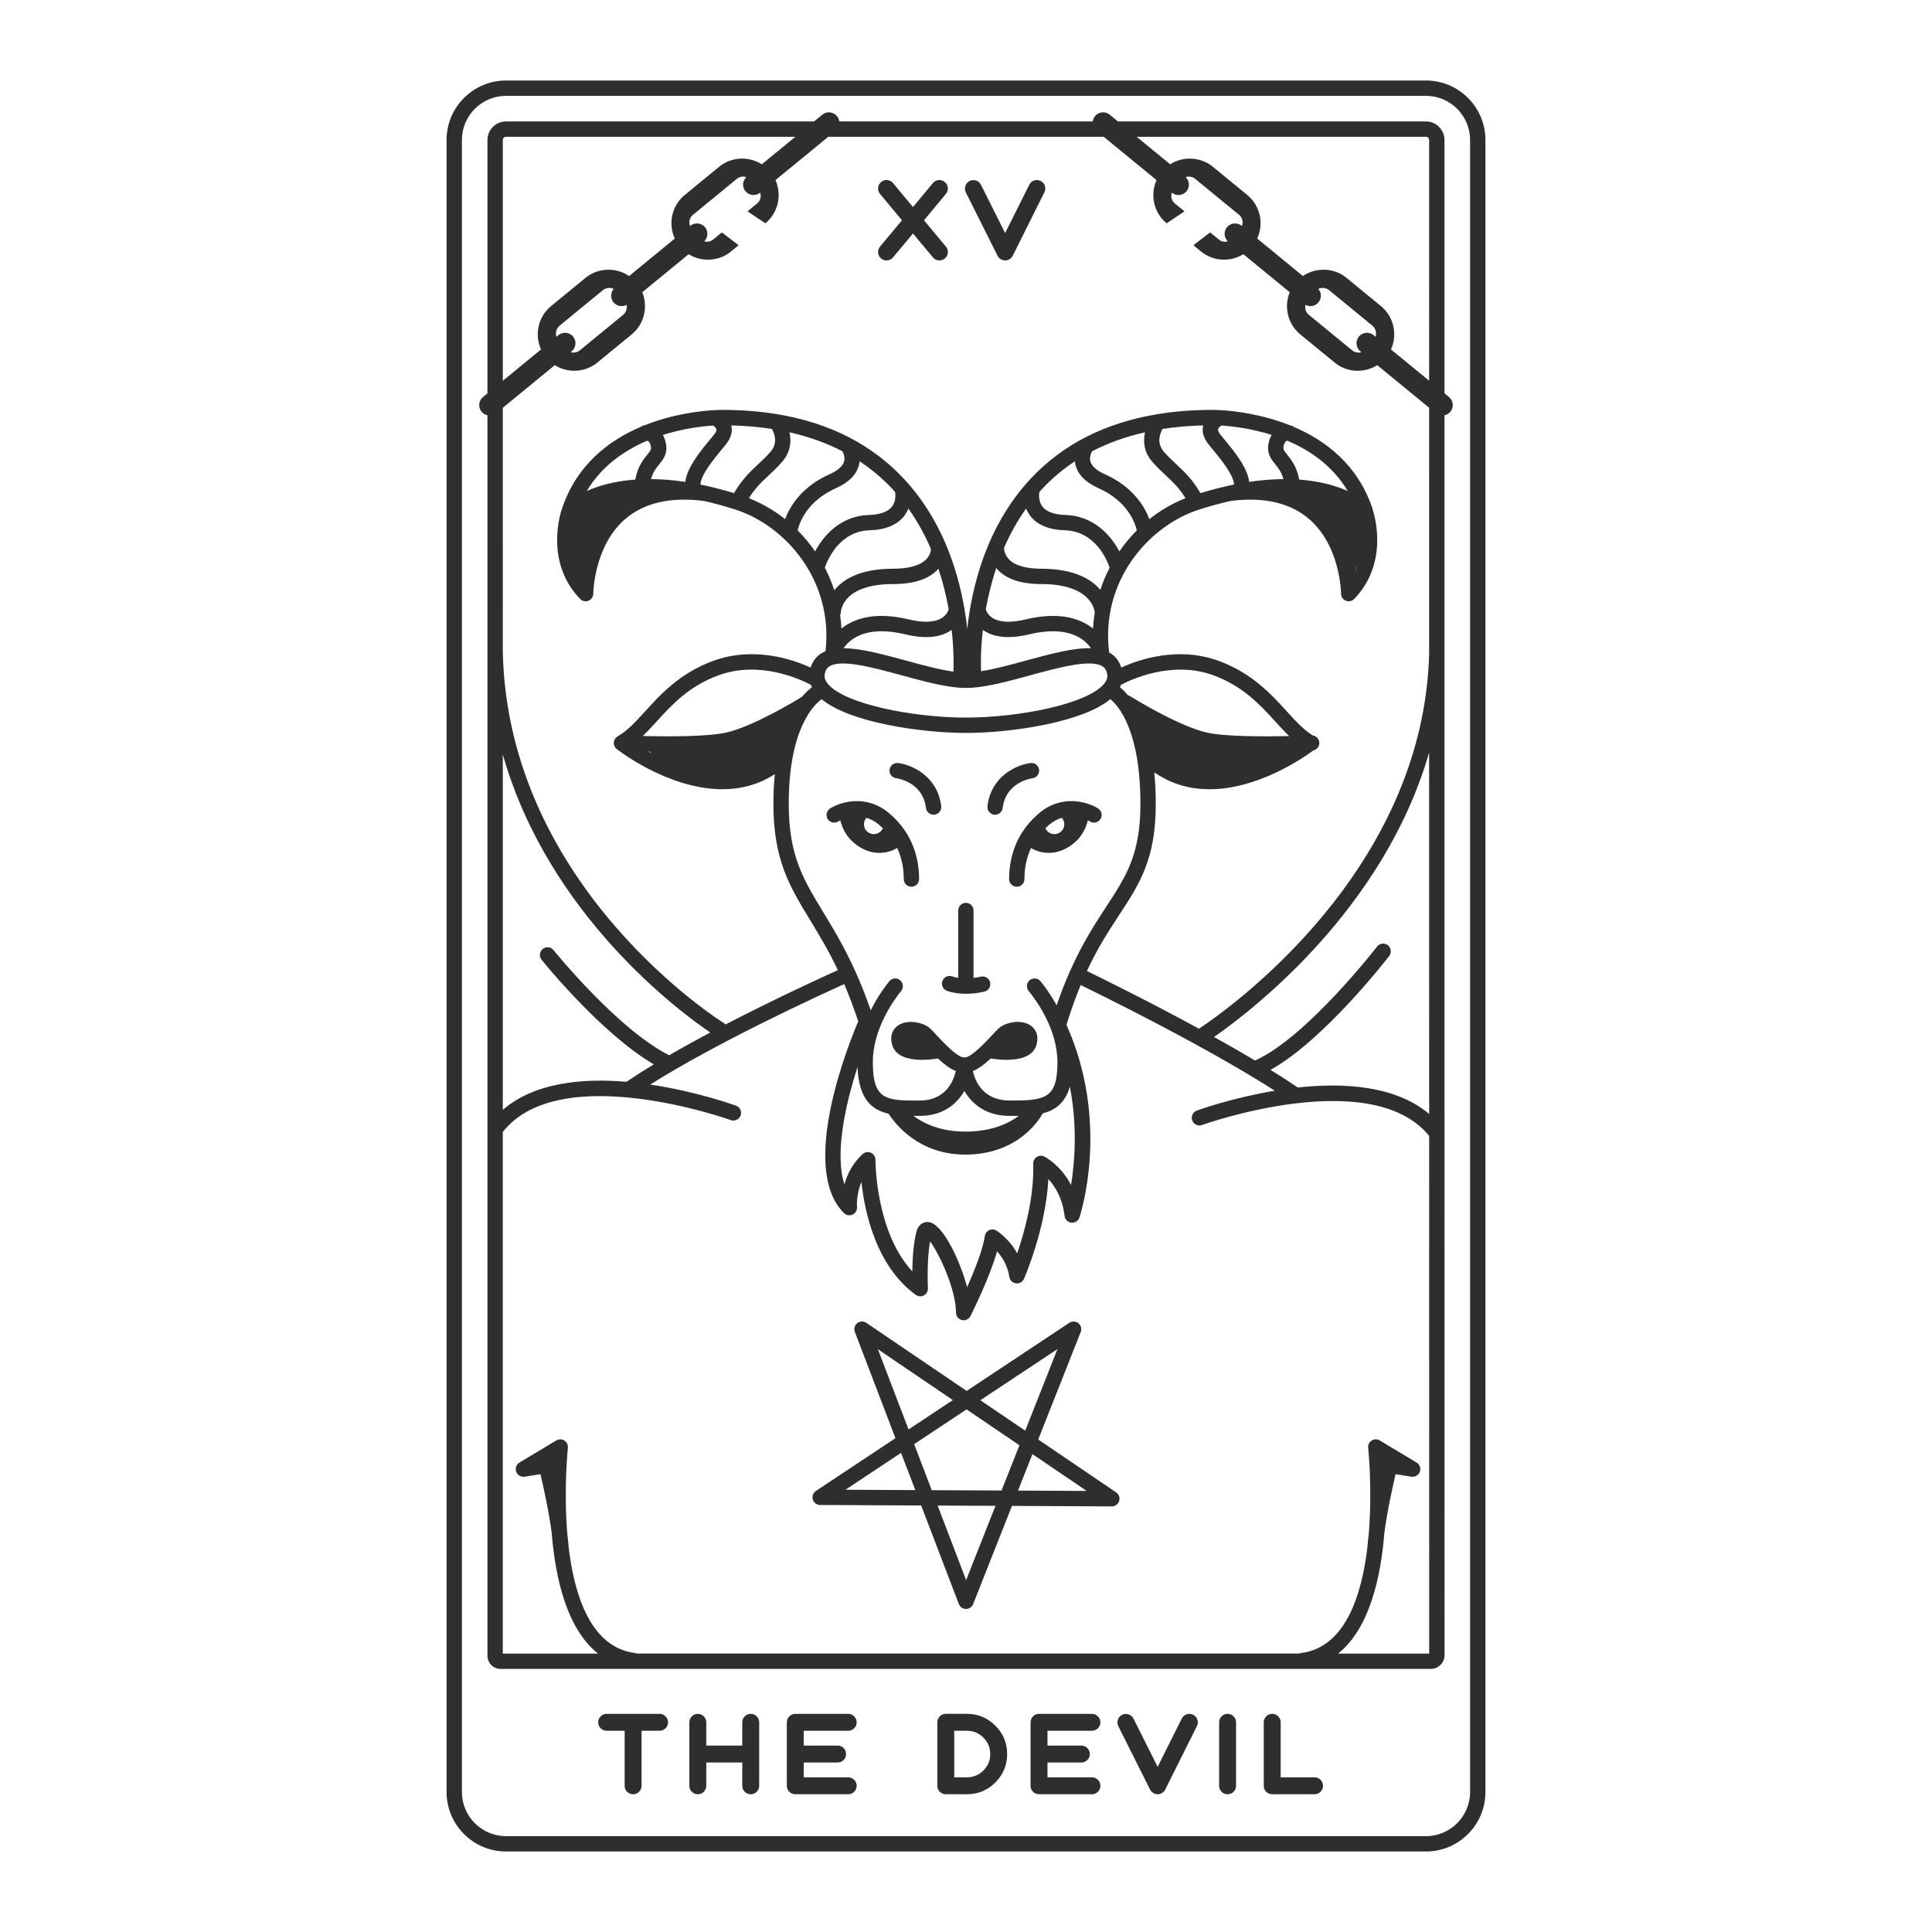 <?xml version="1.0" encoding="utf-8"?>
<!-- Generator: Adobe Illustrator 23.0.3, SVG Export Plug-In . SVG Version: 6.00 Build 0)  -->
<svg version="1.1" id="Capa_1" xmlns="http://www.w3.org/2000/svg" xmlns:xlink="http://www.w3.org/1999/xlink" x="0px" y="0px"
	 viewBox="0 0 1200 1200" enable-background="new 0 0 1200 1200" xml:space="preserve">
<path fill="#2E2E2E" d="M413.396,1066.066c1.024,1.024,1.536,2.255,1.536,3.701s-0.512,2.681-1.536,3.704
	c-1.046,1.024-2.29,1.533-3.736,1.533h-11.176v34.159c0,1.471-0.512,2.715-1.536,3.739c-1.021,1.021-2.256,1.533-3.701,1.533
	s-2.693-0.512-3.736-1.533c-1.024-1.024-1.536-2.268-1.536-3.739v-34.159h-11.141c-1.467,0-2.715-0.509-3.736-1.533
	c-1.024-1.024-1.536-2.259-1.536-3.704s0.512-2.677,1.536-3.701c1.021-1.046,2.268-1.567,3.736-1.567h32.825
	C411.107,1064.5,412.351,1065.021,413.396,1066.066z M466.27,1064.5c-1.446,0-2.681,0.521-3.704,1.567
	c-1.021,1.024-1.533,2.255-1.533,3.701v14.446h-22.351v-14.446c0-1.446-0.512-2.677-1.536-3.701
	c-1.021-1.046-2.256-1.567-3.701-1.567c-1.468,0-2.715,0.521-3.736,1.567c-1.024,1.024-1.536,2.255-1.536,3.701v39.397
	c0,1.471,0.512,2.715,1.536,3.739c1.021,1.021,2.268,1.533,3.736,1.533c1.446,0,2.681-0.512,3.701-1.533
	c1.024-1.024,1.536-2.268,1.536-3.739v-14.443h22.351v14.443c0,1.471,0.512,2.715,1.533,3.739c1.024,1.021,2.259,1.533,3.704,1.533
	s2.69-0.512,3.736-1.533c1.024-1.024,1.536-2.268,1.536-3.739v-39.397c0-1.446-0.512-2.677-1.536-3.701
	C468.96,1065.021,467.716,1064.5,466.27,1064.5z M526.817,1075.005c1.446,0,2.69-0.509,3.735-1.533
	c1.024-1.024,1.536-2.259,1.536-3.704s-0.512-2.677-1.536-3.701c-1.046-1.046-2.29-1.567-3.735-1.567h-32.825
	c-1.468,0-2.715,0.521-3.736,1.567c-1.024,1.024-1.536,2.255-1.536,3.701v39.397c0,1.471,0.512,2.715,1.536,3.739
	c1.021,1.021,2.268,1.533,3.736,1.533h32.825c1.446,0,2.69-0.512,3.735-1.533c1.024-1.024,1.536-2.268,1.536-3.739
	c0-1.443-0.512-2.678-1.536-3.701c-1.046-1.024-2.29-1.536-3.735-1.536h-27.588v-9.205h21.017c1.446,0,2.69-0.512,3.736-1.536
	c1.024-1.021,1.536-2.256,1.536-3.701c0-1.468-0.512-2.715-1.536-3.735c-1.046-1.024-2.29-1.536-3.736-1.536h-21.017v-9.208H526.817
	z M618.219,1071.837c4.893,4.871,7.338,10.754,7.338,17.647c0,6.872-2.445,12.755-7.338,17.647
	c-4.871,4.868-10.754,7.303-17.647,7.303H587.46c-1.468,0-2.712-0.512-3.735-1.533c-1.024-1.024-1.533-2.268-1.533-3.739v-39.397
	c0-1.446,0.509-2.677,1.533-3.701c1.024-1.046,2.268-1.567,3.735-1.567h13.112C607.466,1064.5,613.348,1066.944,618.219,1071.837z
	 M615.048,1089.485c0-3.981-1.412-7.384-4.235-10.208c-2.826-2.848-6.239-4.272-10.242-4.272h-7.874v28.922h7.874
	c4.002,0,7.415-1.412,10.242-4.235C613.637,1096.869,615.048,1093.465,615.048,1089.485z M678.198,1075.005
	c1.446,0,2.69-0.509,3.736-1.533c1.024-1.024,1.536-2.259,1.536-3.704s-0.512-2.677-1.536-3.701
	c-1.046-1.046-2.29-1.567-3.736-1.567h-32.825c-1.468,0-2.715,0.521-3.735,1.567c-1.024,1.024-1.536,2.255-1.536,3.701v39.397
	c0,1.471,0.512,2.715,1.536,3.739c1.021,1.021,2.268,1.533,3.735,1.533h32.825c1.446,0,2.69-0.512,3.736-1.533
	c1.024-1.024,1.536-2.268,1.536-3.739c0-1.443-0.512-2.678-1.536-3.701c-1.046-1.024-2.29-1.536-3.736-1.536H650.61v-9.205h21.017
	c1.446,0,2.69-0.512,3.735-1.536c1.024-1.021,1.536-2.256,1.536-3.701c0-1.468-0.512-2.715-1.536-3.735
	c-1.046-1.024-2.29-1.536-3.735-1.536H650.61v-9.208H678.198z M741.078,1065.064c-1.291-0.645-2.625-0.745-4.002-0.298
	c-1.381,0.465-2.392,1.343-3.037,2.634l-15.01,30.024l-15.013-29.958c-0.645-1.309-1.657-2.19-3.034-2.634
	c-1.381-0.469-2.724-0.379-4.036,0.267c-1.291,0.645-2.156,1.657-2.603,3.034c-0.465,1.381-0.378,2.727,0.267,4.036l19.717,39.365
	c0.444,0.89,1.089,1.589,1.933,2.1c0.847,0.534,1.768,0.8,2.771,0.8c0.999,0,1.924-0.267,2.767-0.8
	c0.847-0.512,1.489-1.21,1.936-2.1l19.683-39.431c0.667-1.291,0.766-2.625,0.298-4.002
	C743.247,1066.721,742.369,1065.71,741.078,1065.064z M762.495,1064.5c-1.468,0-2.715,0.521-3.736,1.567
	c-1.024,1.024-1.536,2.255-1.536,3.701v39.397c0,1.471,0.512,2.715,1.536,3.739c1.021,1.021,2.268,1.533,3.736,1.533
	c1.446,0,2.681-0.512,3.701-1.533c1.024-1.024,1.536-2.268,1.536-3.739v-39.397c0-1.446-0.512-2.677-1.536-3.701
	C765.176,1065.021,763.941,1064.5,762.495,1064.5z M816.468,1103.927h-21.017v-34.159c0-1.446-0.512-2.677-1.533-3.701
	c-1.024-1.046-2.259-1.567-3.705-1.567c-1.467,0-2.712,0.521-3.735,1.567c-1.024,1.024-1.533,2.255-1.533,3.701v39.397
	c0,1.471,0.509,2.715,1.533,3.739c1.024,1.021,2.268,1.533,3.735,1.533h26.254c1.446,0,2.69-0.512,3.736-1.533
	c1.024-1.024,1.536-2.268,1.536-3.739c0-1.443-0.512-2.678-1.536-3.701C819.158,1104.439,817.913,1103.927,816.468,1103.927z
	 M922.628,86.981V600v513.019c0,9.878-3.847,19.165-10.832,26.149c-6.985,6.985-16.271,10.832-26.149,10.832H600H314.352
	c-9.877,0-19.164-3.846-26.149-10.832c-6.985-6.985-10.831-16.271-10.831-26.149V600V86.981c0-9.878,3.846-19.164,10.831-26.149
	C295.188,53.847,304.475,50,314.352,50H600h285.647c9.878,0,19.165,3.847,26.148,10.831
	C918.781,67.816,922.628,77.103,922.628,86.981z M913.097,86.981c0-7.58-3.072-14.442-8.04-19.41
	c-4.967-4.968-11.829-8.04-19.41-8.04H600H314.352c-7.58,0-14.442,3.072-19.41,8.04c-4.967,4.967-8.04,11.83-8.04,19.41V600v513.019
	c0,7.58,3.072,14.443,8.04,19.41c4.968,4.968,11.83,8.04,19.41,8.04H600h285.647c7.58,0,14.443-3.072,19.41-8.04
	c4.968-4.967,8.04-11.83,8.04-19.41V600V86.981z M545.414,156.989c0.133,1.446,0.757,2.625,1.871,3.537
	c0.956,0.822,2.079,1.235,3.366,1.235c1.623,0,2.969-0.636,4.036-1.902l12.376-14.846l12.376,14.846
	c1.067,1.266,2.414,1.902,4.036,1.902c1.269,0,2.392-0.413,3.369-1.235c1.114-0.912,1.734-2.091,1.871-3.537
	c0.13-1.446-0.27-2.724-1.204-3.835l-13.608-16.347l13.608-16.344c0.934-1.114,1.334-2.392,1.204-3.838
	c-0.136-1.446-0.757-2.634-1.871-3.568s-2.392-1.334-3.838-1.201c-1.446,0.133-2.631,0.757-3.568,1.868l-12.376,14.877
	l-12.376-14.877c-0.934-1.111-2.122-1.734-3.568-1.868c-1.446-0.133-2.724,0.267-3.835,1.201c-1.114,0.934-1.737,2.122-1.871,3.568
	c-0.133,1.446,0.267,2.724,1.201,3.838l13.611,16.344l-13.611,16.347C545.681,154.265,545.281,155.544,545.414,156.989z
	 M619.603,158.857c0.444,0.89,1.089,1.592,1.933,2.104c0.847,0.534,1.768,0.8,2.771,0.8c1.002,0,1.924-0.267,2.771-0.8
	c0.844-0.512,1.489-1.213,1.933-2.104l19.683-39.431c0.667-1.288,0.766-2.622,0.301-4.002c-0.469-1.378-1.347-2.389-2.637-3.034
	c-1.291-0.645-2.625-0.745-4.002-0.301c-1.378,0.468-2.389,1.347-3.034,2.634l-15.013,30.024l-15.013-29.955
	c-0.645-1.312-1.657-2.19-3.034-2.634c-1.378-0.468-2.724-0.379-4.033,0.267c-1.291,0.645-2.159,1.657-2.606,3.034
	c-0.465,1.381-0.378,2.724,0.267,4.036L619.603,158.857z M557.831,473.924c-2.6-0.295-4.992,1.542-5.309,4.154
	s1.542,4.989,4.154,5.309c0.673,0.081,16.475,2.19,18.457,18.457c0.295,2.417,2.352,4.188,4.725,4.188
	c0.192,0,0.388-0.012,0.583-0.034c2.612-0.32,4.471-2.696,4.154-5.309C582.294,481.82,566.08,474.932,557.831,473.924z
	 M609.268,606.621c-1.635,0.378-3.139,0.613-4.576,0.787v-41.865c0-2.631-2.135-4.766-4.766-4.766s-4.766,2.135-4.766,4.766v41.812
	c-2.179-0.338-3.454-0.788-3.537-0.82c-2.417-0.987-5.181,0.149-6.202,2.553c-1.024,2.426,0.112,5.222,2.535,6.245
	c0.261,0.109,4.666,1.92,12.069,1.92c3.252,0,7.08-0.351,11.39-1.343c2.563-0.593,4.161-3.152,3.571-5.718
	C614.397,607.633,611.853,606.047,609.268,606.621z M641.256,483.384c2.603-0.329,4.452-2.699,4.136-5.305
	c-0.32-2.612-2.718-4.452-5.309-4.154c-8.25,1.008-24.464,7.896-26.766,26.766c-0.316,2.612,1.542,4.989,4.154,5.309
	c0.195,0.022,0.391,0.034,0.583,0.034c2.373,0,4.43-1.772,4.725-4.188C624.738,485.77,640.539,483.48,641.256,483.384z
	 M899.995,246.588c2.758,2.263,3.165,6.371,0.902,9.13c-0.976,1.189-2.3,1.913-3.705,2.202v146.618
	c0.007,0.123,0.032,0.241,0.029,0.366c-0.006,0.283-0.023,0.562-0.029,0.844V600l0.04,428.177c0,4.501-3.911,8.411-8.411,8.411
	H310.902c-4.449,0-8.051-3.568-8.134-7.997V600V404.948c-0.001-0.03-0.002-0.06-0.003-0.091c0-0.013,0.003-0.025,0.003-0.038
	V257.912c-1.391-0.295-2.699-1.016-3.665-2.194c-2.263-2.759-1.857-6.867,0.902-9.13l2.763-2.266V86.981
	c0-3.089,1.203-5.993,3.388-8.178c2.183-2.184,5.087-3.387,8.177-3.387h191.309l5.104-4.186c2.759-2.263,6.867-1.857,9.13,0.902
	c0.797,0.973,1.246,2.115,1.394,3.283h78.711h78.75c0.149-1.168,0.597-2.311,1.395-3.283c2.263-2.759,6.371-3.165,9.129-0.902
	l5.105,4.186h191.268c3.089,0,5.993,1.203,8.178,3.387c2.184,2.184,3.387,5.088,3.387,8.177v157.308L899.995,246.588z
	 M862.873,593.755c-1.724,2.239-40.54,52.311-73.742,70.758c6.017,3.718,11.717,7.388,16.963,10.954
	c28.615-3.112,60.674-1.204,81.575,16.433l-0.009-91.899V467.392c-28.09,97.367-109.663,160.044-133.589,176.697
	c8.631,4.793,17.246,9.717,25.499,14.632c0.08-0.042,0.148-0.097,0.231-0.134c32.078-14.585,75.089-70.087,75.52-70.646
	c1.607-2.085,4.601-2.473,6.683-0.869C864.089,588.679,864.477,591.67,862.873,593.755z M705.98,84.947l20.844,17.095
	c8.043-5.095,18.813-4.768,26.551,1.579l21.328,17.491c8.13,6.667,10.388,17.911,6.169,27.057l28.381,23.276
	c8.101-5.502,19.217-5.32,27.151,1.185l21.327,17.491c8.088,6.633,10.366,17.796,6.235,26.917l23.696,19.434V86.981
	c0-0.559-0.2-1.042-0.596-1.438c-0.396-0.395-0.879-0.596-1.438-0.596H705.98z M844.023,209.074
	c2.263-2.759,6.371-3.165,9.129-0.902l1.21,0.992c0.799-2.423,0.103-5.202-1.98-6.911l-26.829-22.003
	c-1.949-1.599-4.579-1.817-6.729-0.81c2.021,2.34,2.148,5.879,0.123,8.347c-2,2.439-5.439,3.031-8.116,1.575
	c-0.464,2.243,0.271,4.665,2.156,6.211l26.829,22.003c1.669,1.369,3.842,1.734,5.782,1.18l-0.672-0.551
	C842.166,215.941,841.761,211.833,844.023,209.074z M312.299,236.505l23.736-19.467c-4.131-9.121-1.854-20.284,6.234-26.917
	l21.328-17.491c7.932-6.506,19.05-6.687,27.151-1.185l28.38-23.276c-4.22-9.147-1.961-20.39,6.169-27.058l21.328-17.491
	c7.739-6.347,18.508-6.674,26.551-1.579l20.845-17.095H314.333c-0.558,0-1.042,0.2-1.436,0.594
	c-0.397,0.397-0.597,0.881-0.597,1.439V236.505z M355.074,218.204l-0.672,0.551c1.939,0.554,4.112,0.188,5.781-1.18l26.829-22.003
	c1.886-1.546,2.62-3.968,2.156-6.211c-2.677,1.456-6.116,0.864-8.116-1.575c-2.024-2.468-1.898-6.006,0.123-8.347
	c-2.149-1.007-4.78-0.788-6.729,0.81l-26.829,22.003c-2.083,1.709-2.78,4.487-1.98,6.911l1.209-0.992
	c2.759-2.263,6.867-1.857,9.13,0.902C358.239,211.833,357.833,215.941,355.074,218.204z M312.299,404.755
	c3.041,146.617,135.974,229.879,137.314,230.704c0.395,0.242,0.723,0.545,1.019,0.872c30.353-15.752,59.076-28.929,69.799-33.765
	c-5.892-12.356-11.79-22.081-17.295-31.134c-12.717-20.908-22.76-37.423-22.76-72.085c0-6.751,0.327-12.878,0.884-18.499
	c-10.476,6.778-21.65,9.362-32.571,9.362c-33.843,0.003-65.232-24.644-65.675-25.001c-0.061-0.049-0.104-0.114-0.162-0.166
	c-0.192-0.17-0.372-0.351-0.533-0.546c-0.079-0.096-0.153-0.197-0.224-0.299c-0.139-0.2-0.26-0.41-0.366-0.628
	c-0.049-0.1-0.103-0.197-0.146-0.301c-0.116-0.286-0.202-0.583-0.261-0.887c-0.009-0.046-0.028-0.089-0.036-0.136
	c-0.051-0.319-0.072-0.648-0.057-0.984c0.002-0.029,0.011-0.056,0.012-0.085c0.002-0.028-0.005-0.055-0.003-0.083
	c0.008-0.093,0.043-0.179,0.057-0.271c0.033-0.238,0.078-0.473,0.146-0.701c0.044-0.145,0.099-0.286,0.157-0.424
	c0.069-0.169,0.15-0.331,0.237-0.491c0.094-0.167,0.188-0.334,0.301-0.488c0.056-0.078,0.123-0.146,0.184-0.221
	c0.299-0.359,0.661-0.654,1.049-0.915c0.109-0.076,0.178-0.193,0.296-0.259c5.972-3.338,11.113-8.988,17.07-15.531
	c9.646-10.598,21.65-23.787,42.301-31.327c25.167-9.191,49.343-0.912,60.479,4.175c1.139-3.733,3.262-6.696,6.444-8.745
	c0.861-0.553,1.799-1.003,2.773-1.406c5.046-43.872-24.755-77.967-55.954-87.985c-7.03-2.256-13.622-4.02-19.818-5.391
	c-20.79-2.59-37.26,1.285-48.948,11.552c-19.196,16.853-19.506,45.751-19.506,46.039c-0.006,1.942-1.188,3.692-2.991,4.415
	c-0.577,0.23-1.179,0.341-1.778,0.341c-1.272,0-2.516-0.509-3.431-1.461c-22.219-23.11-12.067-53.733-11.287-55.965
	c0-0.001,0-0.002,0-0.002c0.002-0.007,0.005-0.013,0.007-0.019c0.009-0.027,0.024-0.069,0.03-0.086
	c0.002-0.007,0.007-0.012,0.009-0.019c9.091-27.221,29.145-42.361,48.894-50.779c0.668-0.503,1.461-0.855,2.342-0.959
	c0.009-0.001,0.022,0,0.031-0.001c17.591-7.04,34.565-8.919,42.926-9.405c0.309-0.018,0.576-0.03,0.861-0.044
	c2.75-0.139,4.409-0.128,4.527-0.128c12.063,0,23.482,0.898,34.238,2.687c0.018,0.003,0.035,0.007,0.052,0.01
	c32.195,5.363,58.453,18.712,78.29,39.883c27.981,29.862,36.859,68.294,39.544,93.547c2.685-25.252,11.563-63.685,39.544-93.547
	c19.791-21.122,45.976-34.453,78.107-39.841c0.097-0.016,0.189-0.038,0.286-0.054c10.767-1.787,22.2-2.685,34.284-2.685
	c0.09,0.001,1.713-0.01,4.426,0.128c0.296,0.015,0.574,0.028,0.895,0.047c8.317,0.487,25.281,2.364,42.873,9.402
	c0.017,0.002,0.037-0.001,0.054,0.001c0.886,0.104,1.675,0.458,2.334,0.964c19.78,8.43,39.879,23.599,48.949,50.899
	c0.047,0.143,0.032,0.29,0.065,0.435c1.447,4.417,9.827,33.419-11.433,55.533c-0.915,0.956-2.163,1.464-3.435,1.464
	c-0.599,0-1.204-0.112-1.781-0.344c-1.803-0.726-2.985-2.476-2.985-4.421c0-0.282-0.31-29.18-19.506-46.033
	c-11.662-10.245-28.099-14.121-48.815-11.564c-6.212,1.372-12.821,3.14-19.87,5.403c-31.395,10.08-61.372,44.537-55.859,88.802
	c0.361,0.196,0.74,0.369,1.083,0.59c3.182,2.049,5.305,5.012,6.444,8.745c11.134-5.086,35.307-13.36,60.479-4.175
	c20.651,7.539,32.655,20.728,42.301,31.327c5.665,6.222,10.6,11.611,16.206,14.999c2.152,0.365,3.93,2.17,4.036,4.47
	c0.111,2.35-1.507,4.371-3.729,4.863c-6.061,4.486-34.279,24.084-64.465,24.084c-11.532,0.003-23.348-2.863-34.323-10.524
	c0.587,5.929,0.93,12.443,0.93,19.661c0,34.243-10.015,49.536-22.695,68.899c-6.387,9.754-13.285,20.32-20.084,34.863
	c10.508,5.115,39.234,19.281,69.623,35.83c18.206-12.056,139.717-97.611,142.956-233.384V253.252l-32.226-26.43
	c-8.034,5.041-18.755,4.697-26.467-1.628l-21.328-17.491c-7.873-6.456-10.259-17.21-6.571-26.19l-28.799-23.619
	c-8.019,4.951-18.661,4.58-26.329-1.709l-4.712-3.864l10.415-7.976l5.428,4.451c1.595,1.308,3.678,1.648,5.526,1.095
	c-2.387-2.318-2.669-6.131-0.523-8.748v0c2.263-2.759,6.371-3.165,9.13-0.902l0.147,0.121c0.963-2.367,0.358-5.188-1.716-6.888
	l-27.391-22.464c-1.67-1.37-3.87-1.66-5.78-0.992c2.398,2.317,2.684,6.138,0.534,8.759c-2.263,2.759-6.371,3.165-9.13,0.902
	l-0.001-0.001c-0.829,2.317-0.194,5.01,1.811,6.654l6.026,4.942l-11.093,7.419c-8.063-6.612-10.353-17.726-6.274-26.831
	L685.52,84.947h-85.54h-85.5l-32.818,26.914c4.078,9.105,1.789,20.219-6.274,26.831l-11.094-7.419l6.027-4.942
	c2.004-1.644,2.64-4.337,1.81-6.654l-0.001,0.001c-2.759,2.263-6.867,1.857-9.129-0.902c-2.15-2.621-1.864-6.442,0.534-8.759
	c-1.91-0.668-4.109-0.377-5.779,0.992l-27.391,22.464c-2.073,1.7-2.679,4.521-1.716,6.888l0.147-0.121
	c2.759-2.262,6.868-1.857,9.129,0.902v0c2.147,2.617,1.865,6.43-0.523,8.748c1.848,0.554,3.932,0.213,5.527-1.095l5.428-4.451
	l10.414,7.976l-4.711,3.864c-7.669,6.289-18.31,6.66-26.329,1.709l-28.8,23.619c3.688,8.98,1.302,19.734-6.57,26.19l-21.328,17.491
	c-7.712,6.325-18.433,6.669-26.467,1.628l-32.267,26.463V404.755z M641.749,722.797c-0.059-1.682,0.773-3.267,2.19-4.176
	c1.412-0.906,3.205-1.002,4.707-0.248c0.555,0.279,10.145,5.228,16.617,17.654c2.328-14.337,4.004-36.393-0.742-61.126
	c-2.896,10.151-9.07,14.64-16.824,16.623c-2.61,4.7-16.014,25.612-48.169,25.612c-28.999,0-43.624-19.176-47.593-25.367
	c-10.7-2.442-18.587-9.368-19.296-29.015c-7.649,23.647-14.272,53.992-8.163,72.886c1.694-6.059,4.983-12.987,11.296-18.799
	c1.396-1.281,3.425-1.62,5.16-0.847c1.737,0.769,2.848,2.498,2.833,4.399c-0.003,0.484-0.096,44.506,22.9,69.277
	c0.084-7.564,0.633-17.514,2.628-24.827c1.325-4.856,4.911-6.168,7.614-5.796c8.461,1.132,18.997,22.683,23.8,40.417
	c4.449-10.006,9.782-23.269,10.992-31.755c0.23-1.595,1.247-2.966,2.705-3.646c1.467-0.679,3.168-0.577,4.533,0.273
	c0.428,0.267,7.732,4.911,12.873,14.12C636.313,765.24,642.453,743.187,641.749,722.797z M599.529,702.857
	c16.563,0,27.104-5.149,33.239-9.782c-1.852,0.027-3.728,0.028-5.613,0.028c-14.731,0-23.421-7.385-28.164-15.507
	c-4.678,8.122-13.25,15.504-27.782,15.504c-1.308,0-2.61-0.001-3.903-0.01C573.786,697.819,584.241,702.857,599.529,702.857z
	 M639.602,608.799c2.038-1.666,5.045-1.35,6.702,0.695c2.491,3.067,6.344,8.268,10.01,14.923c2.643-7.72,5.364-14.61,8.11-20.823
	c0.036-0.091,0.056-0.185,0.099-0.274c0.025-0.051,0.06-0.092,0.086-0.142c7.778-17.507,15.732-29.69,22.584-40.155
	c12.271-18.74,21.138-32.276,21.138-63.677c0-45.803-13.72-61.059-18.698-65.086c-17.245,14.436-61.588,20.976-89.663,20.976
	c-28.068,0-72.393-6.538-89.647-20.966c-5.367,3.938-20.417,19.081-20.417,65.075c0,31.991,8.963,46.731,21.371,67.13
	c6.004,9.874,12.882,21.214,19.743,36.319c0.04,0.078,0.093,0.145,0.129,0.227c0.029,0.065,0.039,0.133,0.064,0.199
	c3.243,7.174,6.48,15.186,9.617,24.316c4.044-8.148,8.634-14.489,11.453-18.015c1.638-2.054,4.641-2.392,6.698-0.748
	c2.057,1.644,2.392,4.641,0.748,6.698c-5.296,6.624-17.61,24.206-17.61,44.327c0,23.769,8.517,23.769,29.09,23.769
	c16.333,0,21.11-12.373,22.47-18.322c-3.63-1.431-7.341-4.248-11.114-7.793c-6.103,0.996-25.227,3.143-28.432-8.538
	c-2.069-7.53,2.19-11.095,4.117-12.277c5.749-3.525,15.153-1.756,19.413,2.122c1.086,0.987,2.435,2.442,4.145,4.285
	c3.475,3.748,12.711,13.707,16.735,13.707c0.141,0,0.275,0.029,0.413,0.042c0.138-0.012,0.271-0.042,0.413-0.042
	c4.024,0,13.263-9.959,16.742-13.71c1.706-1.84,3.056-3.295,4.142-4.282c4.254-3.878,13.661-5.647,19.41-2.122
	c1.93,1.182,6.19,4.747,4.12,12.277c-3.214,11.675-22.339,9.534-28.432,8.538c-3.774,3.544-7.485,6.36-11.115,7.792
	c1.381,6.061,6.23,18.326,22.92,18.326c22.019,0,29.636-1.151,29.636-23.772c0-20.102-12.506-37.675-17.883-44.299
	C637.247,613.459,637.557,610.456,639.602,608.799z M450.934,455.039c16.586-3.685,42.843-19.563,47.211-22.251
	c2.284-2.701,4.423-4.61,6.167-5.925c-0.239-0.494-0.451-0.992-0.64-1.495c-5.823-3.105-31.497-15.394-57.367-5.946
	c-18.448,6.736-29.115,18.451-38.522,28.789c-2.854,3.134-5.644,6.158-8.52,8.942C414.576,457.512,439.34,457.617,450.934,455.039z
	 M403.623,466.786c-0.289-0.005-0.565-0.011-0.85-0.016c0.641,0.363,1.302,0.729,1.978,1.098
	C404.271,467.425,403.896,467.062,403.623,466.786z M409.397,288.452c-1.91,2.352-3.863,4.772-5.01,9.126
	c6.437,0.048,13.502,0.564,21.26,1.72c1.118-8.986,8.964-18.525,15.507-26.468l2.308-2.814c1.151-1.421,1.697-2.684,1.502-3.466
	c-0.223-0.881-1.267-1.712-2.067-2.223c-6.635,0.427-18.37,1.755-31.206,5.836c0.929,1.567,1.653,3.469,2.027,5.794
	C414.681,281.933,411.873,285.396,409.397,288.452z M435.051,300.959c1.071,0.216,2.183,0.474,3.278,0.714
	c0.042,0.005,0.081,0.006,0.123,0.011c0.332,0.042,0.651,0.119,0.955,0.224c5.235,1.176,10.739,2.635,16.508,4.389
	c4.997-8.6,9.97-13.263,14.798-17.768c2.566-2.398,5.222-4.877,7.961-8.02c4.68-5.373,2.322-11.347,0.78-14.088
	c-8.019-1.248-16.442-1.972-25.246-2.192c0.669,2.672,0.634,6.881-3.343,11.787l-2.355,2.873
	C443.159,285.388,435.349,294.887,435.051,300.959z M465.17,309.422c8.189,3.249,15.738,7.662,22.477,13.026
	c3.027-8.046,10.318-20.203,27.796-27.984c3.462-1.542,7.803-4.161,8.821-7.877c0.701-2.572-0.338-5.054-0.994-6.275
	c-9.981-5.184-20.972-9.124-32.936-11.818c1.268,5.54,0.786,12.238-4.474,18.276c-3.062,3.515-5.898,6.165-8.644,8.724
	C472.908,299.518,469.076,303.142,465.17,309.422z M495.419,329.419c4.01,4.02,7.65,8.397,10.864,13.077
	c5.436-10.331,16.165-22.099,33.478-22.643c7.018-0.22,11.836-1.989,14.322-5.259c2.622-3.447,2.058-7.961,1.883-9.002
	c-0.583-0.651-1.144-1.314-1.746-1.956c-6.101-6.502-12.879-12.204-20.313-17.111c-0.084,0.789-0.19,1.588-0.406,2.414
	c-1.561,5.948-6.329,10.735-14.179,14.232C501.422,311.14,496.634,324.305,495.419,329.419z M512.319,352.586
	c2.332,4.51,4.296,9.217,5.879,14.069c5.322-6.714,15.84-13.418,36.636-13.418c9.966,0,17.154-2.141,20.787-6.19
	c2.12-2.356,2.546-4.837,2.624-5.986c-3.66-8.548-8.266-17.09-14.052-25.204c-0.595,1.513-1.408,3.04-2.522,4.504
	c-4.309,5.668-11.582,8.703-21.613,9.016C521.588,329.961,514.142,347.36,512.319,352.586z M592.188,416.598
	c0.017-0.261,0.579-10.446-1.097-25.394c-0.115,0.082-0.2,0.173-0.318,0.254c-6.726,4.62-16.32,5.479-28.503,2.541
	c-24.536-5.891-34.62,3.192-38.321,8.637c10.795,0.049,24.464,3.759,38.668,7.639c10.263,2.803,20.78,5.666,29.591,6.877
	C592.199,416.967,592.176,416.786,592.188,416.598z M589.246,378.513c-1.405-7.873-3.442-16.459-6.384-25.288
	c-0.055,0.064-0.091,0.128-0.148,0.192c-5.572,6.205-14.951,9.351-27.88,9.351c-32.078,0-32.552,17.244-32.552,17.418
	c-0.005,0.709-0.174,1.374-0.455,1.977c0.394,2.717,0.669,5.459,0.82,8.222c7.56-6.011,20.475-10.803,41.851-5.651
	c9.202,2.212,16.363,1.858,20.716-1.024C587.846,381.971,588.871,379.68,589.246,378.513z M512.247,418.8
	c-0.214,1.322-0.23,3.394,2.1,6.134c10.577,12.426,52.809,20.772,85.622,20.772c32.813,0,75.048-8.346,85.625-20.772
	c2.33-2.74,2.315-4.812,2.1-6.134c-0.493-3.044-1.874-4.247-2.867-4.887c-7.341-4.731-27.346,0.735-44.994,5.554
	c-14.076,3.847-28.634,7.822-39.812,7.822c-0.017,0-0.034-0.005-0.051-0.005c-0.017,0-0.034,0.005-0.051,0.005
	c-11.179,0-25.736-3.974-39.812-7.822c-17.651-4.818-37.647-10.282-44.994-5.554C514.121,414.553,512.741,415.757,512.247,418.8z
	 M609.349,416.598c0.007,0.105-0.011,0.205-0.012,0.309c8.472-1.319,18.335-3.995,27.988-6.632
	c14.919-4.077,29.253-7.983,40.278-7.636c-3.676-5.429-13.751-14.553-38.339-8.64c-12.184,2.935-21.774,2.079-28.5-2.541
	c-0.118-0.081-0.203-0.172-0.318-0.254C608.769,406.152,609.332,416.336,609.349,416.598z M711.199,268.503
	c-11.968,2.695-22.959,6.633-32.937,11.815c-0.645,1.202-1.692,3.689-0.988,6.269c1.015,3.717,5.355,6.335,8.821,7.877
	c17.476,7.782,24.767,19.938,27.793,27.984c6.74-5.365,14.288-9.778,22.478-13.027c-3.907-6.283-7.739-9.906-12.047-13.927
	c-2.743-2.563-5.578-5.212-8.641-8.724C710.418,280.735,709.933,274.041,711.199,268.503z M747.328,264.231
	c-8.804,0.223-17.225,0.948-25.241,2.196c-1.571,2.793-3.888,8.73,0.776,14.083c2.74,3.143,5.392,5.622,7.961,8.017
	c4.825,4.508,9.798,9.171,14.794,17.771c5.717-1.739,11.175-3.189,16.367-4.36c0.324-0.117,0.662-0.208,1.019-0.253
	c0.083-0.01,0.16-0.011,0.242-0.022c1.081-0.237,2.18-0.492,3.238-0.705c-0.295-6.067-8.099-15.56-13.448-22.055l-2.364-2.885
	C746.695,271.111,746.66,266.903,747.328,264.231z M787.818,275.958c0.376-2.34,1.104-4.255,2.043-5.827
	c-12.866-4.084-24.615-5.392-31.219-5.808c-0.849,0.538-1.865,1.379-2.073,2.24c-0.189,0.782,0.36,2.038,1.505,3.453l2.318,2.826
	c6.539,7.938,14.378,17.472,15.497,26.454c7.757-1.156,14.822-1.672,21.26-1.719c-1.148-4.354-3.101-6.773-5.008-9.125
	C789.661,285.396,786.857,281.933,787.818,275.958z M668.037,288.939c-0.216-0.826-0.323-1.624-0.406-2.413
	c-7.434,4.906-14.212,10.608-20.313,17.11c-0.603,0.642-1.163,1.305-1.747,1.957c-0.18,1.059-0.755,5.596,1.927,9.064
	c2.501,3.23,7.303,4.977,14.278,5.197c17.312,0.544,28.04,12.313,33.476,22.644c3.213-4.681,6.854-9.058,10.864-13.079
	c-1.216-5.118-6.007-18.28-23.901-26.247C674.366,299.674,669.595,294.887,668.037,288.939z M639.863,320.362
	c-1.112-1.465-1.925-2.99-2.519-4.503c-5.61,7.867-10.121,16.137-13.726,24.425c0.037,1.256,0.404,4.196,2.861,6.885
	c3.624,3.971,10.617,6.069,20.226,6.069c20.49,0,31.169,6.517,36.735,13.117c1.567-4.749,3.498-9.358,5.783-13.778
	c-1.823-5.317-9.169-22.613-27.744-23.198C651.445,329.065,644.172,326.03,639.863,320.362z M619.224,353.358
	c-0.157-0.178-0.261-0.359-0.41-0.538c-3.016,8.972-5.098,17.703-6.523,25.696c0.376,1.169,1.408,3.46,4.032,5.194
	c4.359,2.882,11.523,3.233,20.713,1.024c21.371-5.149,34.29-0.348,41.854,5.667c0.181-3.345,0.541-6.661,1.078-9.937
	c-0.002-0.025-0.009-0.048-0.011-0.074c-0.059-0.847-1.66-17.623-33.253-17.623C633.999,362.768,624.753,359.603,619.224,353.358z
	 M700.591,431.833c0.432,0.12,0.858,0.282,1.258,0.532c0.295,0.186,29.872,18.668,47.895,22.674
	c11.414,2.538,35.595,2.476,50.954,2.131c-2.884-2.788-5.681-5.819-8.539-8.959c-9.407-10.338-20.074-22.053-38.522-28.789
	c-25.852-9.448-51.522,2.828-57.367,5.943c-0.188,0.505-0.402,1.006-0.642,1.501C697.048,428.016,698.754,429.622,700.591,431.833z
	 M799.543,282.448c2.425,2.993,5.91,7.325,7.407,15.425c13.124,0.949,23.037,3.922,30.125,7.093
	c-9.311-15.652-23.454-25.301-37.496-31.255c-0.942,0.225-1.937,1.17-2.353,3.76C796.965,279.098,797.368,279.765,799.543,282.448z
	 M841.115,355.921c0.941-1.808,1.679-3.629,2.308-5.444l-2.321,5.378C841.105,355.876,841.111,355.899,841.115,355.921z
	 M404.312,277.472c-0.407-2.524-1.385-3.482-2.294-3.742c-14.064,5.957-28.23,15.602-37.546,31.234
	c7.086-3.17,16.994-6.141,30.115-7.09c1.495-8.1,4.979-12.433,7.407-15.425C404.169,279.765,404.573,279.098,404.312,277.472z
	 M312.299,689.36c19.617-16.99,49.356-19.774,76.826-17.448c5.246-3.56,10.95-7.189,16.974-10.836
	c-32.405-18.888-68.084-62.948-69.706-64.96c-1.647-2.051-1.325-5.051,0.726-6.702c2.051-1.651,5.048-1.325,6.702,0.726
	c0.403,0.504,40.043,49.455,71.837,65.283c8.251-4.777,16.867-9.526,25.503-14.118c-17.938-12.138-100.524-72.571-128.862-172.743
	V600V689.36z M887.7,1027.058l-0.03-321.561c-36.072-44.143-140-7.123-141.054-6.741c-2.47,0.903-5.206-0.382-6.106-2.854
	c-0.897-2.473,0.382-5.206,2.854-6.106c1.942-0.704,22.449-7.992,48.444-12.338c-14.788-9.491-32.15-19.48-49.175-28.796
	c-0.005-0.003-0.011-0.006-0.016-0.009c-30.815-16.862-60.43-31.482-71.383-36.816c-3.007,7.22-5.969,15.359-8.835,24.705
	c27.174,60.568,8.883,117.205,8.076,119.624c-0.704,2.116-2.758,3.456-5.008,3.233c-2.218-0.227-3.984-1.967-4.244-4.182
	c-1.319-11.16-5.969-18.448-10.059-22.832c-1.644,30.703-14.548,60.541-15.156,61.927c-0.853,1.945-2.907,3.099-4.986,2.814
	c-2.104-0.276-3.77-1.908-4.089-4.005c-1.092-7.145-4.545-12.438-7.623-15.879c-4.775,16.831-15.96,39.083-16.515,40.182
	c-0.822,1.632-2.485,2.619-4.254,2.619c-0.366,0-0.735-0.04-1.104-0.13c-2.147-0.512-3.661-2.429-3.661-4.635
	c0-14.3-10.27-36.412-16.087-44.237c-2.187,12.066-1.334,28.932-1.325,29.118c0.096,1.834-0.869,3.559-2.482,4.437
	c-1.61,0.878-3.583,0.754-5.073-0.326c-24.582-17.803-31.699-51.217-33.75-70.109c-3.36,7.971-2.761,15.392-2.752,15.497
	c0.18,1.998-0.909,3.894-2.724,4.744c-1.818,0.853-3.965,0.472-5.389-0.94c-28.296-28.218,3.352-106.158,8.88-119.073
	c-2.847-8.664-5.767-16.294-8.712-23.138c-16.818,7.584-78.832,36.098-120.475,62.397c28.254,4.19,51.214,12.352,53.276,13.099
	c2.473,0.9,3.751,3.63,2.854,6.106c-0.9,2.473-3.633,3.754-6.106,2.854c-1.06-0.384-106.072-37.766-141.614,7.378v323.974h59.118
	c-19.395-15.419-26.518-46.964-28.741-75.011c-1.868-14.014-5.274-29.223-6.981-36.415l-9.823,1.57
	c-2.249,0.36-4.449-0.931-5.228-3.075c-0.782-2.147,0.068-4.542,2.026-5.718l22.875-13.726c1.551-0.928,3.5-0.903,5.02,0.074
	c1.526,0.974,2.364,2.73,2.169,4.53c-0.059,0.549-2.659,25.519-0.382,53.234c0.351,2.823,0.639,5.6,0.841,8.259
	c0.006,0.087,0.009,0.174,0.012,0.261c3.67,30.774,14.12,62.21,41.146,65.672c0.432,0.055,0.833,0.185,1.217,0.344h411.403
	c0.384-0.16,0.785-0.289,1.217-0.344c27.027-3.462,37.476-34.904,41.146-65.685c0.003-0.084,0.006-0.164,0.012-0.248
	c0.202-2.653,0.487-5.42,0.841-8.234c2.28-27.725-0.323-52.71-0.382-53.259c-0.195-1.799,0.642-3.556,2.169-4.53
	c1.523-0.977,3.472-1.002,5.02-0.074l22.872,13.726c1.958,1.176,2.808,3.574,2.026,5.718c-0.779,2.147-3.003,3.431-5.228,3.075
	l-9.82-1.57c-1.706,7.195-5.116,22.413-6.984,36.437c-2.225,28.039-9.35,59.573-28.74,74.989H887.7z M640.399,526.682
	c-2.707,5.751-4.092,12.197-4.092,19.318c0,2.631-2.135,4.766-4.766,4.766s-4.766-2.135-4.766-4.766
	c0-16.617,6.519-30.833,18.854-41.109c13.977-11.65,29.943-6.875,36.43-2.724c2.215,1.418,2.864,4.365,1.446,6.584
	c-1.418,2.215-4.353,2.854-6.565,1.458c-0.095-0.06-0.544-0.326-1.237-0.669c-0.973,3.85-3.099,9.207-7.767,13.374
	c-5.727,5.113-11.504,6.829-16.478,6.829C646.867,529.742,642.965,528.28,640.399,526.682z M649.315,514.446
	c0.959,2.139,3.099,3.635,5.595,3.635c3.391,0,6.14-2.749,6.14-6.14c0-1.528-0.579-2.908-1.502-3.983
	c-0.324,0.097-0.645,0.174-0.972,0.29c-2.246,0.798-4.557,2.057-6.847,3.964c-0.641,0.534-1.202,1.112-1.803,1.668
	C649.723,514.069,649.515,514.255,649.315,514.446z M570.868,546c0,2.631-2.135,4.766-4.766,4.766s-4.766-2.135-4.766-4.766
	c0-7.12-1.385-13.566-4.093-19.318c-2.567,1.598-6.47,3.06-11.06,3.06c-4.973,0-10.747-1.716-16.478-6.829
	c-4.668-4.168-6.794-9.525-7.767-13.375c-0.755,0.371-1.198,0.643-1.221,0.658c-2.215,1.415-5.166,0.773-6.584-1.446
	c-1.418-2.218-0.769-5.166,1.446-6.584c6.497-4.151,22.463-8.92,36.434,2.724C567.597,517.875,570.868,534.412,570.868,546z
	 M548.33,514.449c-0.2-0.192-0.41-0.379-0.614-0.569c-0.601-0.556-1.162-1.134-1.803-1.667c-2.285-1.905-4.596-3.168-6.844-3.963
	c-0.329-0.116-0.65-0.187-0.977-0.284c-0.92,1.073-1.496,2.451-1.496,3.975c0,3.391,2.749,6.14,6.14,6.14
	C545.233,518.081,547.37,516.587,548.33,514.449z M695.126,932.293c-0.617,1.995-2.463,3.354-4.551,3.354c-0.006,0-0.016,0-0.022,0
	l-62.007-0.299l-24.115,60.995c-0.717,1.818-2.476,3.013-4.43,3.013c-0.009,0-0.019,0-0.028,0c-1.964-0.012-3.723-1.229-4.424-3.065
	l-23.395-61.215l-62.748-0.303c-2.1-0.009-3.943-1.39-4.545-3.4c-0.599-2.01,0.183-4.176,1.933-5.336l49.383-32.767l-25.223-65.997
	c-0.044-0.116-0.061-0.234-0.095-0.35c-0.05-0.169-0.107-0.338-0.138-0.508c-0.03-0.168-0.036-0.339-0.048-0.509
	c-0.009-0.137-0.029-0.274-0.026-0.41c0.003-0.17,0.029-0.34,0.051-0.51c0.017-0.138,0.026-0.278,0.054-0.413
	c0.035-0.162,0.094-0.32,0.146-0.479c0.045-0.135,0.08-0.274,0.136-0.405c0.075-0.174,0.177-0.341,0.275-0.508
	c0.054-0.094,0.091-0.193,0.154-0.284c0.007-0.01,0.017-0.018,0.024-0.029c0.142-0.204,0.304-0.384,0.47-0.559
	c0.047-0.05,0.085-0.109,0.134-0.157c0.168-0.163,0.356-0.299,0.544-0.433c0.064-0.047,0.119-0.104,0.187-0.147
	c0.14-0.09,0.292-0.152,0.439-0.227c0.132-0.067,0.256-0.143,0.396-0.199c0.017-0.007,0.032-0.018,0.05-0.025
	c0.16-0.061,0.323-0.088,0.484-0.131c0.119-0.032,0.238-0.075,0.358-0.097c0.192-0.035,0.387-0.043,0.582-0.054
	c0.115-0.006,0.23-0.024,0.343-0.022c0.172,0.002,0.344,0.03,0.517,0.051c0.14,0.018,0.281,0.026,0.419,0.056
	c0.14,0.03,0.277,0.083,0.415,0.126c0.161,0.051,0.324,0.093,0.479,0.161c0.117,0.051,0.228,0.123,0.343,0.184
	c0.147,0.078,0.298,0.141,0.439,0.236l62.318,42.297l63.708-42.271l0.047-0.032l0.034-0.023c0.046-0.03,0.096-0.046,0.142-0.075
	c0.219-0.134,0.441-0.258,0.672-0.354c0.091-0.038,0.188-0.059,0.281-0.091c0.2-0.068,0.4-0.136,0.605-0.177
	c0.104-0.021,0.211-0.024,0.316-0.038c0.2-0.026,0.4-0.053,0.601-0.054c0.115,0,0.23,0.018,0.346,0.027
	c0.19,0.013,0.38,0.023,0.566,0.059c0.168,0.033,0.334,0.091,0.501,0.143c0.119,0.037,0.239,0.055,0.356,0.101
	c0.011,0.004,0.02,0.011,0.031,0.016c0.198,0.08,0.376,0.185,0.558,0.288c0.093,0.053,0.192,0.09,0.282,0.15
	c0.079,0.052,0.143,0.119,0.218,0.175c0.175,0.131,0.353,0.259,0.511,0.416c0.032,0.032,0.056,0.071,0.087,0.104
	c0.184,0.192,0.358,0.397,0.512,0.625c0.005,0.009,0.013,0.015,0.019,0.024c0.056,0.084,0.088,0.175,0.137,0.26
	c0.102,0.176,0.206,0.352,0.282,0.536c0.06,0.143,0.097,0.293,0.143,0.441c0.045,0.146,0.099,0.29,0.128,0.438
	c0.033,0.159,0.043,0.322,0.059,0.485c0.015,0.145,0.037,0.29,0.039,0.435c0.002,0.168-0.022,0.337-0.039,0.506
	c-0.013,0.138-0.017,0.277-0.043,0.413c-0.04,0.21-0.108,0.417-0.178,0.624c-0.027,0.082-0.037,0.166-0.07,0.248l-0.023,0.056
	l-0.007,0.018l-26.369,66.696l48.396,32.844C694.986,928.116,695.746,930.288,695.126,932.293z M608.924,869.707l27.853,18.902
	l20.037-50.678L608.924,869.707z M564.315,887.867l27.504-18.25l-46.553-31.594L564.315,887.867z M568.503,925.525l-8.841-23.134
	l-34.549,22.923L568.503,925.525z M618.318,935.298l-35.942-0.174l17.699,46.313L618.318,935.298z M633.186,897.692l-32.844-22.291
	l-32.54,21.59l10.924,28.584l43.352,0.21L633.186,897.692z M674.956,926.041l-33.69-22.866l-8.959,22.659L674.956,926.041z"/>
</svg>
